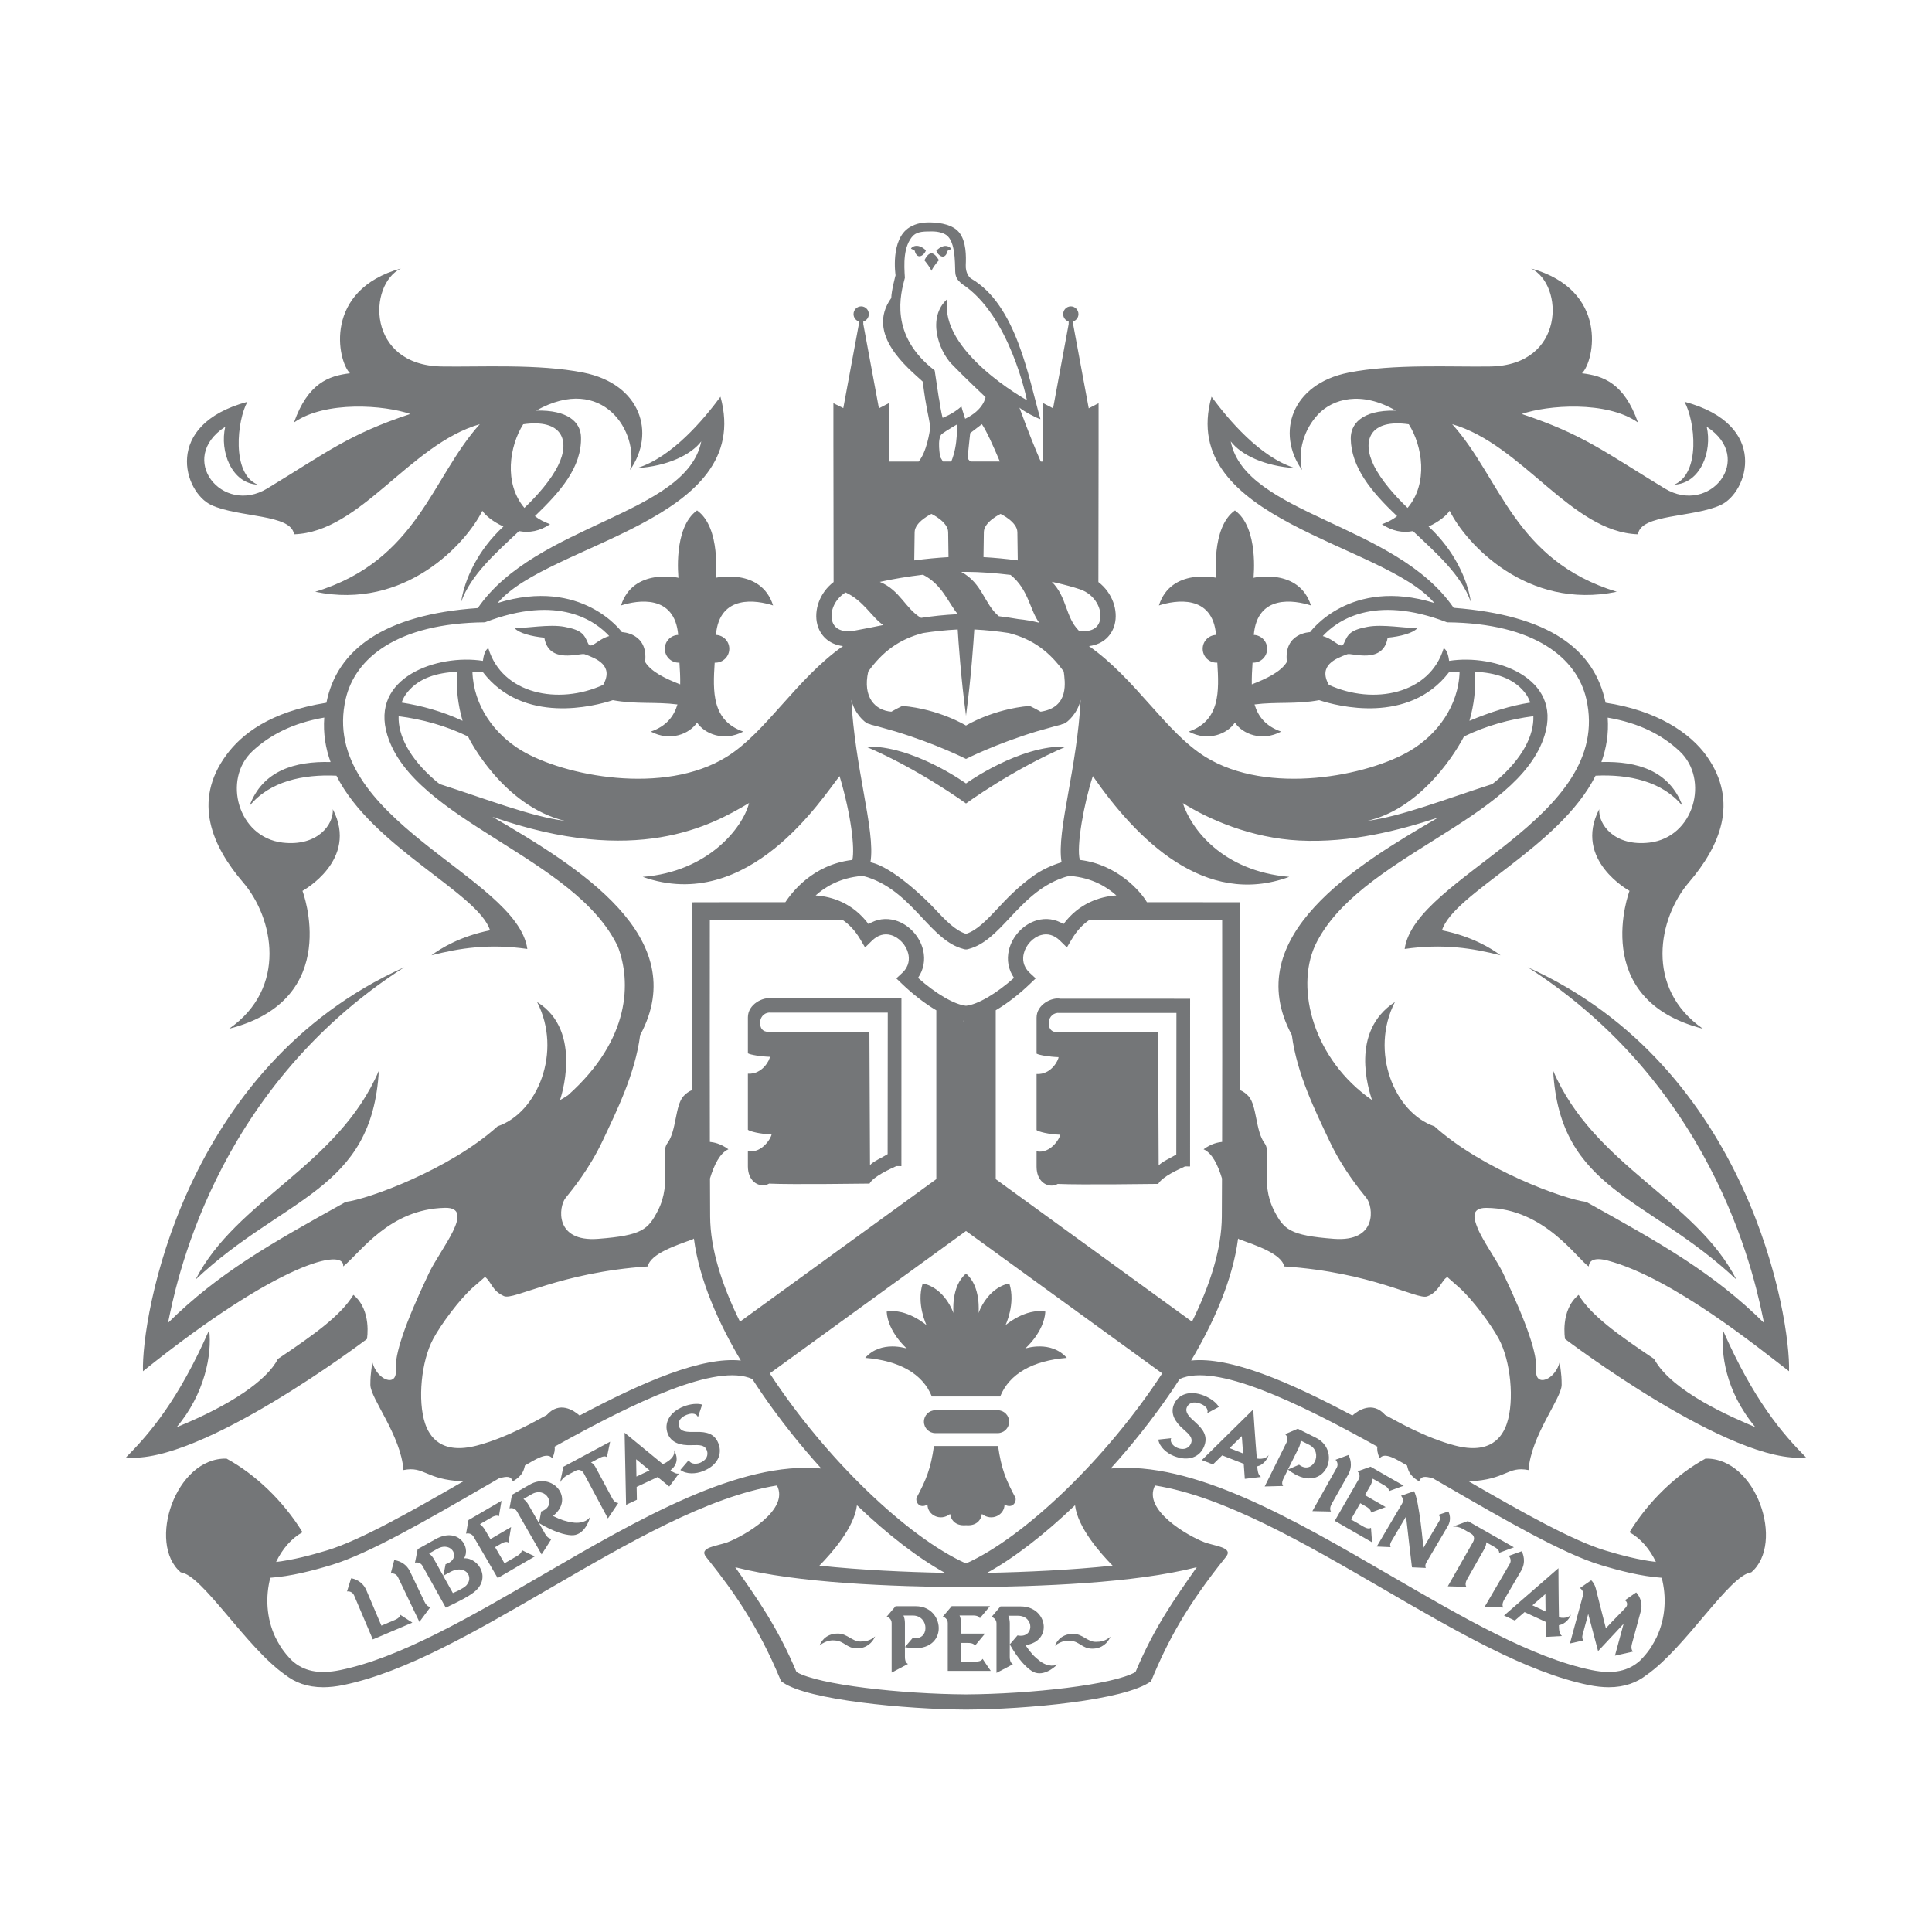 <?xml version="1.0" encoding="utf-8"?>
<!-- Generator: Adobe Illustrator 15.1.0, SVG Export Plug-In . SVG Version: 6.00 Build 0)  -->
<!DOCTYPE svg PUBLIC "-//W3C//DTD SVG 1.1//EN" "http://www.w3.org/Graphics/SVG/1.1/DTD/svg11.dtd">
<svg version="1.1" id="Layer_1" xmlns="http://www.w3.org/2000/svg" xmlns:xlink="http://www.w3.org/1999/xlink" x="0px" y="0px"
	 width="575px" height="575px" viewBox="0 0 575 575" enable-background="new 0 0 575 575" xml:space="preserve">
<g>
	<g>
		<path fill="#747678" d="M138.122,463.766c2.129-3.478-1.881-9.364-8.51-5.675c-2.122,1.198-5.064,2.827-5.303,2.96
			c-0.271,1.349-0.516,2.664-0.8,4.027c0.417-0.133,1.613-0.151,2.224,0.934c1.328,2.384,5.656,10.169,6.938,12.457
			c4.731-2.25,6.44-3.19,8.058-4.355C146.486,469.995,142.526,463.582,138.122,463.766z M127.701,462.334
			c0.667-0.372,1.396-0.78,2.485-1.39c4.364-2.434,7.335,3.046,2.428,4.592c-0.125,0.645-0.399,2.117-0.695,3.45
			c-1.245-2.227-2.469-4.423-2.725-4.893C128.771,463.34,128.244,462.766,127.701,462.334z M137.683,472.677
			c-0.656,0.369-1.272,0.78-2.901,1.445c-0.249-0.449-1.481-2.651-2.724-4.881c0.003-0.012,0.006-0.024,0.006-0.033
			c-0.003,0-0.007,0.009-0.018,0.009c-0.041-0.073-0.083-0.145-0.124-0.219c0.794-0.449,1.671-0.937,2.132-1.174
			C139.054,465.196,141.771,470.395,137.683,472.677z"/>
		<path fill="#747678" d="M117.501,482.132c-0.422,0.172-3.284,1.39-3.99,1.691c-1.298-3.054-3.858-9.086-4.479-10.546
			c-1.165-2.753-3.721-3.466-4.534-3.549c-0.405,1.301-0.791,2.588-1.22,3.912c0.429-0.092,1.619,0.018,2.106,1.171
			c1.067,2.504,4.126,9.707,5.57,13.112c1.711-0.732,10.521-4.473,11.778-5.002c-0.999-0.633-2.598-1.662-3.637-2.354
			C119.063,481.455,117.882,481.961,117.501,482.132z"/>
		<path fill="#747678" d="M182.157,445.833c-1.571-2.931-4.04-7.558-4.797-8.956c-0.343-0.656-0.81-1.346-1.471-1.603
			c1.412-0.757,2.29-1.224,2.485-1.33c1.158-0.615,1.892-0.589,2.253-0.252c0.316-1.434,0.567-2.696,0.955-4.612
			c-2.2,1.186-11.605,6.218-13.902,7.445c-0.157,0.718-0.738,3.459-0.988,4.627c0.518-0.805,1.059-1.534,2.382-2.247
			c1.021-0.544,1.122-0.598,2.289-1.218c0.847-0.456,1.837-0.207,2.411,0.857c1.287,2.412,5.407,10.111,7.151,13.367
			c1.018-1.508,2.36-3.504,3.08-4.577C183.561,447.296,182.858,447.157,182.157,445.833z"/>
		<path fill="#747678" d="M442.292,458.987c1.393,0.798,2.25,1.283,2.445,1.396c1.149,0.645,1.514,1.283,1.422,1.773
			c1.378-0.505,2.575-0.957,4.405-1.646c-2.173-1.242-11.439-6.514-13.701-7.806c-0.695,0.251-3.317,1.215-4.441,1.626
			c0.952,0.009,1.863,0.08,3.164,0.822c1.002,0.576,1.1,0.636,2.247,1.289c0.84,0.482,1.159,1.443,0.559,2.501
			c-1.352,2.366-5.68,9.958-7.498,13.163c1.818,0.057,4.222,0.128,5.518,0.172c-0.213-0.393-0.462-1.067,0.274-2.359
			c1.645-2.892,4.246-7.445,5.029-8.838C442.085,460.436,442.422,459.682,442.292,458.987z"/>
		<path fill="#747678" d="M391.641,427.906c-2.171-1.085-3.025-1.505-5.391-2.679l-0.003-0.006c-0.006,0-0.006,0-0.006,0
			c-1.256,0.535-2.483,1.079-3.752,1.617c0.334,0.26,1.029,1.245,0.471,2.359c-1.219,2.439-4.924,9.899-6.564,13.199
			c1.544-0.03,3.892-0.089,5.49-0.14c-0.28-0.429-0.52-0.979,0.151-2.32c0.595-1.201,0.984-1.996,1.274-2.576
			C393.926,445.705,399.896,432.013,391.641,427.906z M386.638,435.925c-0.955,0.417-2.525,1.094-3.32,1.422
			c1.28-2.555,2.638-5.289,3.185-6.374c0.384-0.775,0.564-1.532,0.611-2.224c0.672,0.331,1.405,0.691,2.496,1.242
			C394.089,432.217,390.68,439.106,386.638,435.925z"/>
		<path fill="#747678" d="M170.501,453.13c-1.945-0.278-3.521-0.76-5.93-1.954c6.643-5.178-0.102-13.234-6.926-9.326
			c-2.108,1.213-5.035,2.895-5.275,3.031c-0.248,1.342-0.476,2.664-0.74,4.033c0.408-0.143,1.606-0.172,2.225,0.907
			c1.36,2.365,6.035,10.521,7.336,12.791c0.916-1.396,2.201-3.436,2.957-4.648c-0.456-0.032-1.153-0.136-1.918-1.47
			c-0.516-0.904-1.226-2.164-1.812-3.189c-1.287-2.241-2.576-4.485-3.124-5.44c-0.429-0.757-0.958-1.325-1.508-1.748
			c0.656-0.381,1.381-0.795,2.465-1.416c4.337-2.489,7.7,3.524,2.813,5.127c-0.192,1.032-0.574,3.052-0.646,3.478
			c4.569,2.688,7.645,3.494,9.572,3.604c3.588,0.23,5.271-3.853,5.686-5.608C175.465,452.004,173.786,453.579,170.501,453.13z"/>
		<path fill="#747678" d="M377.587,432.992c-0.26,0.523-1.348,1.454-3.533,1.088c-0.423-4.988-1.067-14.601-1.067-14.601
			l-15.289,15.07l3.3,1.295c0,0,1.209-1.2,2.747-2.696c1.327,0.523,4.627,1.807,6.416,2.514c0.035,0.319,0.254,3.689,0.319,4.467
			c1.561-0.186,2.667-0.316,4.802-0.559c-0.914-0.615-1.012-2.028-1.098-3.157C376.145,435.942,377.271,434.112,377.587,432.992z
			 M365.938,430.996c1.479-1.458,2.907-2.856,3.655-3.587c0.105,1.49,0.228,3.314,0.372,5.169
			C368.392,431.966,366.819,431.345,365.938,430.996z"/>
		<path fill="#747678" d="M467.565,480.485c-0.293,0.515-1.434,1.375-3.59,0.866c-0.112-5.003-0.156-14.627-0.156-14.627
			l-16.188,14.086l3.208,1.493c0,0,1.28-1.105,2.903-2.511c1.295,0.598,4.503,2.082,6.256,2.895
			c0.009,0.322,0.021,3.696,0.045,4.486c1.566-0.089,2.679-0.151,4.825-0.267c-0.872-0.668-0.888-2.091-0.902-3.217
			C465.948,483.339,467.193,481.588,467.565,480.485z M456.073,477.771c1.566-1.36,3.074-2.664,3.858-3.354
			c0.026,1.508,0.026,3.326,0.056,5.187C458.456,478.883,456.931,478.173,456.073,477.771z"/>
		<path fill="#747678" d="M153.866,463.097c-1.286,0.751-1.842,1.067-3.722,2.165c-0.816-1.393-1.792-3.081-2.799-4.802
			c0.67-0.388,1.202-0.704,1.743-1.012c1.141-0.668,1.867-0.668,2.244-0.34c0.248-1.443,0.456-2.705,0.777-4.63
			c-0.485,0.271-4.16,2.418-6.156,3.592c-0.849-1.442-1.356-2.324-1.588-2.714c-0.438-0.754-0.97-1.315-1.528-1.741
			c1.801-1.05,2.126-1.245,3.397-1.976c1.139-0.668,1.871-0.668,2.245-0.34c0.258-1.458,0.46-2.712,0.782-4.642
			c-4.117,2.412-5.894,3.444-9.834,5.741c-0.095,0.621-0.461,2.673-0.715,4.039c0.406-0.142,1.604-0.175,2.231,0.904
			c1.375,2.356,5.315,9.122,7.178,12.31c1.988-1.162,8.839-5.151,11.06-6.449c-1.292-0.594-2.676-1.254-3.918-1.88
			C155.362,462.216,154.222,462.887,153.866,463.097z"/>
		<path fill="#747678" d="M405.803,454.357c-1.289-0.752-1.842-1.077-3.729-2.15c0.808-1.413,1.774-3.086,2.771-4.822
			c0.672,0.391,1.201,0.692,1.742,1.003c1.141,0.659,1.511,1.292,1.419,1.779c1.366-0.496,2.563-0.952,4.402-1.635
			c-0.485-0.275-4.172-2.401-6.186-3.548c0.831-1.452,1.343-2.324,1.57-2.727c0.432-0.76,0.656-1.496,0.745-2.19
			c1.807,1.038,2.141,1.224,3.406,1.96c1.144,0.656,1.505,1.295,1.407,1.777c1.387-0.491,2.587-0.943,4.423-1.627
			c-4.143-2.38-5.919-3.396-9.878-5.67c-0.586,0.225-2.552,0.922-3.858,1.387c0.322,0.283,0.952,1.301,0.325,2.383
			c-1.357,2.368-5.263,9.15-7.108,12.355c2.002,1.147,8.879,5.098,11.103,6.39c-0.127-1.428-0.242-2.963-0.325-4.334
			C407.313,455.211,406.158,454.552,405.803,454.357z"/>
		<path fill="#747678" d="M126.334,476.697c-1.44-3.007-3.634-7.586-4.32-9.021c-1.289-2.688-3.87-3.294-4.685-3.335
			c-0.351,1.327-0.674,2.619-1.039,3.965c0.42-0.106,1.614-0.051,2.152,1.079c1.18,2.457,4.788,10,6.385,13.332
			c1.09-1.479,2.521-3.403,3.28-4.444C127.67,478.215,126.981,478.037,126.334,476.697z"/>
		<path fill="#747678" d="M447.693,476.068c1.683-2.868,4.243-7.253,5.044-8.625c1.505-2.581,0.56-5.056,0.14-5.76
			c-1.292,0.458-2.555,0.91-3.865,1.366c0.323,0.286,0.946,1.307,0.313,2.389c-1.374,2.356-5.588,9.577-7.456,12.768
			c1.827,0.073,4.233,0.165,5.52,0.225C447.188,478.034,446.948,477.357,447.693,476.068z"/>
		<path fill="#747678" d="M401.276,438.796c1.467-2.611,0.473-5.068,0.041-5.76c-1.286,0.473-2.536,0.952-3.844,1.419
			c0.331,0.284,0.973,1.301,0.353,2.387c-1.331,2.38-5.426,9.668-7.235,12.894c1.821,0.042,4.225,0.101,5.518,0.121
			c-0.204-0.381-0.462-1.052,0.271-2.354C398,444.603,400.499,440.171,401.276,438.796z"/>
		<path fill="#747678" d="M272.569,478.034c-2.431,0-3.371,0-6.021,0c0,0-0.003,0-0.006-0.009c0,0.009,0,0.009,0,0.009l0,0
			c-0.889,1.041-1.741,2.069-2.646,3.113c0.417,0.089,1.476,0.659,1.476,1.91c0,2.729,0,11.04,0,14.736
			c1.372-0.71,3.447-1.812,4.861-2.569c-0.445-0.252-0.909-0.647-0.909-2.146c0-1.325,0-2.224,0.001-2.868
			C282.542,492.953,281.791,478.034,272.569,478.034z M271.67,487.445c-0.676,0.789-1.789,2.097-2.345,2.75c0-2.859,0-5.91,0-7.135
			c0-0.863-0.168-1.62-0.435-2.253c0.748,0,1.568,0,2.791,0C276.673,480.808,276.702,488.486,271.67,487.445z"/>
		<path fill="#747678" d="M296.576,483.141c0,2.723,0,12.122,0,14.742c1.49-0.757,3.619-1.89,4.879-2.569
			c-0.378-0.246-0.935-0.689-0.935-2.221c0-1.038,0.012-2.493,0.012-3.682c0-2.587,0-5.174,0-6.268c0-0.866-0.174-1.617-0.44-2.271
			c0.767,0,1.597,0,2.845,0c5.003,0,4.923,6.897-0.109,5.851c-0.677,0.793-2.017,2.368-2.295,2.688
			c2.623,4.613,4.899,6.836,6.511,7.897c3.007,1.979,6.49-0.727,7.727-2.043c-0.532,0.509-2.773,1.041-5.394-0.987
			c-1.552-1.2-2.682-2.403-4.181-4.64c8.329-1.197,6.502-11.536-1.369-11.536c-2.431,0-5.798,0-6.076,0
			c-0.887,1.052-1.747,2.078-2.646,3.131C295.524,481.319,296.576,481.89,296.576,483.141z"/>
		<path fill="#747678" d="M291.618,481.63c0.961-1.133,1.771-2.108,3.019-3.616c-4.774,0-6.823,0.003-11.388,0.003
			c-0.399,0.487-1.748,2.084-2.654,3.131c0.425,0.086,1.48,0.653,1.48,1.904c0,2.726-0.004,10.55-0.004,14.245
			c2.303,0,10.229,0,12.805,0c-0.815-1.165-1.685-2.434-2.441-3.592c-0.37,0.812-1.691,0.821-2.097,0.821c-1.496,0-2.134,0-4.308,0
			c0-1.617,0-3.56,0-5.556c0.77,0,1.391,0,2.011,0c1.321,0,1.954,0.37,2.11,0.84c0.94-1.114,1.76-2.105,3.007-3.619
			c-0.556,0-4.815,0-7.128,0.003c-0.002-1.667-0.002-2.676-0.002-3.134c0-0.866-0.178-1.626-0.447-2.273c2.088,0,2.463,0,3.932,0
			C290.829,480.787,291.465,481.153,291.618,481.63z"/>
		<path fill="#747678" d="M318.501,488.314c2.858,0.187,3.527,2.362,6.602,2.362c2.842,0,4.621-1.732,5.396-3.565
			c-1.556,1.354-3.016,1.534-4.379,1.534c-2.511,0-3.9-2.383-6.706-2.383c-4.021,0-5.222,2.986-5.476,3.562
			C316.162,488.063,318.045,488.291,318.501,488.314z"/>
		<path fill="#747678" d="M249.372,486.177c-4.018,0-5.219,2.972-5.473,3.56c2.219-1.762,4.105-1.543,4.558-1.508
			c2.866,0.175,3.527,2.359,6.605,2.359c2.847,0,4.624-1.735,5.393-3.565c-1.552,1.349-3.008,1.528-4.37,1.528
			C253.573,488.551,252.183,486.177,249.372,486.177z"/>
		<path fill="#747678" d="M199.542,437.587c2.739-2.103,1.821-4.743,1.049-6.032c0.267,0.695,0.253,2.534-3.305,4.201
			c-4.495-3.681-11.39-9.34-11.39-9.34l0.435,21.442l3.217-1.505c0,0-0.035-1.677-0.071-3.826c1.296-0.609,4.127-1.934,6.248-2.934
			c1.616,1.34,3.001,2.481,3.458,2.833c0.918-1.254,2.204-2.986,2.878-3.87C201.264,438.73,200.388,438.234,199.542,437.587z
			 M189.418,439.449c-0.041-2.088-0.077-4.101-0.092-5.15c0.808,0.656,2.359,1.948,4.007,3.309
			C191.789,438.335,190.267,439.05,189.418,439.449z"/>
		<path fill="#747678" d="M207.053,426.168c-2.68,0.064-4.351-0.018-4.936-1.517c-0.479-1.213,0.096-2.729,2.231-3.569
			c2.1-0.825,3.136-0.062,3.371,0.707l1.257-3.752c-1.375-0.408-3.507-0.233-5.538,0.567c-4.256,1.671-5.9,5.038-4.689,8.119
			c1.029,2.619,3.634,3.513,7.046,3.386c2.472-0.083,3.93-0.089,4.565,1.522c0.567,1.454-0.138,2.995-1.995,3.726
			c-1.725,0.674-3.147,0.038-3.356-0.825l-2.525,2.945c1.855,1.368,4.644,1.194,6.706,0.381c4.559-1.783,5.818-5.236,4.624-8.261
			C212.708,426.771,210.456,426.073,207.053,426.168z"/>
		<path fill="#747678" d="M355.79,423.332c-1.998-1.779-3.157-2.989-2.566-4.468c0.488-1.224,1.946-1.939,4.078-1.085
			c2.093,0.84,2.32,2.103,1.969,2.827l3.48-1.878c-0.707-1.247-2.387-2.569-4.421-3.373c-4.243-1.7-7.752-0.364-8.979,2.702
			c-1.041,2.622,0.245,5.056,2.83,7.291c1.854,1.638,2.921,2.632,2.279,4.24c-0.58,1.454-2.146,2.09-4.007,1.351
			c-1.718-0.688-2.317-2.129-1.883-2.906l-3.847,0.423c0.402,2.268,2.561,4.048,4.618,4.873c4.554,1.818,7.829,0.159,9.03-2.859
			C359.498,427.641,358.33,425.606,355.79,423.332z"/>
		<path fill="#747678" d="M430.92,454.153c1.133-1.929,0.435-3.785,0.121-4.312c-0.97,0.34-1.919,0.668-2.903,1.003
			c0.246,0.225,0.707,0.993,0.23,1.797c-0.614,1.041-2.717,4.595-4.745,8.037c0,0-1.222-14.264-2.782-16.862
			c-1.111,0.375-2.318,0.801-3.864,1.348c0.292,0.29,0.922,1.296,0.299,2.345c-1.032,1.751-6.121,10.391-7.528,12.768
			c1.366,0.065,3.17,0.145,4.137,0.184c-0.154-0.293-0.334-0.802,0.23-1.763c0.713-1.203,2.874-4.86,4.353-7.365
			c0.603,5.585,1.756,15.127,1.756,15.127s3.161,0.142,4.131,0.186c-0.154-0.292-0.331-0.795,0.233-1.756
			C425.853,462.742,430.317,455.176,430.92,454.153z"/>
		<path fill="#747678" d="M483.576,476.275c0.745,0.357,0.952,1.425,0.263,2.164c-1.466,1.594-3.188,3.22-5.901,6.158
			c-1.064-4.053-2.584-10.227-3.024-11.93c-0.236-0.929-0.79-1.824-1.343-2.354c-0.846,0.582-2.501,1.738-3.364,2.326
			c0.408,0.192,1.215,1.064,0.919,2.162c-0.538,1.975-3.163,11.655-3.888,14.331c1.336-0.302,3.087-0.698,4.036-0.917
			c-0.225-0.242-0.535-0.683-0.243-1.768c0.278-1.032,1.062-3.897,1.653-6.109l2.936,11.07l7.593-8.137
			c-0.89,3.279-1.986,7.312-2.575,9.488c1.78-0.399,4.125-0.926,5.382-1.216c-0.299-0.337-0.707-0.913-0.313-2.356
			c0.872-3.208,2.202-8.113,2.616-9.647c0.774-2.877-0.777-5.029-1.372-5.594C485.82,474.72,484.724,475.503,483.576,476.275z"/>
		<path fill="#747678" d="M105.173,385.377c-3.714,6.094-11.457,11.685-22.474,19.071c-3.156,6.304-13.981,13.751-30.128,20.312
			c8.326-9.84,10.597-21.699,9.676-28.902c-9.09,20.703-17.678,30.812-24.747,37.876c21.971,2.521,71.715-35.227,71.715-35.227
			S110.731,389.928,105.173,385.377z"/>
		<path fill="#747678" d="M58.208,380.824c26.253-24.76,52.523-26.272,54.541-62.148C100.627,346.971,70.329,357.08,58.208,380.824z
			"/>
		<path fill="#747678" d="M229.664,297.146c-2.518-0.529-7.104,1.71-7.077,5.669c0,3.201,0,5.975,0,10.67
			c0.787,0.446,3.779,0.952,6.538,1.04c0.05,0.725-2.085,5.273-6.538,5.025c0,6.718,0,10.879,0,16.69
			c0.568,0.483,3.54,1.264,7.036,1.382c0.055,0.729-2.71,5.768-7.036,4.95c0,2.526,0,3.128,0,4.596c0,0.288,0.017,0.552,0.039,0.794
			c0.02,0.169,0.047,0.316,0.068,0.479c0.001,0.01,0.002,0.026,0.002,0.041c0.637,3.93,4.069,5.05,6.191,3.787
			c6.823,0.322,29.49-0.018,29.898-0.01c1.266-2.206,6.139-4.345,7.989-5.205c0.645-0.015,1.005,0.01,1.503,0.01
			c0-0.663,0.011-49.91,0.011-49.91S234.802,297.126,229.664,297.146z M264.177,343.498c-1.435,0.918-4.367,2.188-5.246,3.273
			l-0.179-39.702c-3.384-0.014-5.09-0.009-8.076,0h-18.247c0.008,0.01,0.014,0.021,0.02,0.03c-1.122-0.007-2.253-0.016-3.409-0.03
			c0,0-2.951,0.502-2.809-2.865c0.079-1.873,1.652-3.04,3.197-2.821c0.59-0.018,32.38-0.03,34.791-0.009L264.177,343.498z"/>
		<path fill="#747678" d="M297.671,415.63c2.758-6.83,9.751-10.683,19.821-11.498c-4.73-5.37-12.368-2.791-12.368-2.791
			s5.612-4.858,5.993-10.979c-5.993-1.067-11.868,4.045-11.868,4.045s3.099-6.378,1.142-12.437c-6.694,1.378-9.16,8.835-9.16,8.835
			s0.819-7.956-3.719-11.741c-0.003,0.006-0.009,0.021-0.012,0.029c0-0.009-0.004-0.023-0.009-0.029
			c-4.541,3.785-3.721,11.741-3.721,11.741s-2.466-7.448-9.152-8.835c-1.964,6.059,1.135,12.437,1.135,12.437
			s-5.875-5.112-11.865-4.045c0.377,6.129,5.99,10.987,5.99,10.987s-7.637-2.588-12.373,2.782
			c10.073,0.815,17.071,4.668,19.833,11.498H297.671z"/>
		<path fill="#747678" d="M297.041,430.357c0.961,6.821,2.351,10.094,5.145,15.336c0.47,1.145-0.763,3.513-3.22,2.088
			c0,3.093-3.785,5.115-6.724,2.809c-0.695,3.977-4.73,3.329-4.73,3.329v-0.021c-0.009,0.009-0.021,0.023-0.021,0.023
			s-4.039,0.645-4.729-3.332c-2.938,2.307-6.728,0.284-6.728-2.809c-2.457,1.425-3.689-0.943-3.214-2.088
			c2.794-5.242,4.181-8.515,5.145-15.336H297.041z"/>
		<path fill="#747678" d="M392.362,123.252c4.29-4.479,12.678-7.065,23.064-1.043c-10.576-0.219-13.474,4.32-13.414,8.359
			c0.127,8.39,5.993,15.706,13.79,23.037c-1.786,1.387-3.241,1.912-4.515,2.416c3.077,2.056,6.158,2.628,9.233,2.042
			c6.836,6.438,14.349,12.977,17.229,21.092c-0.94-6.603-4.991-15.482-12.587-22.464c3.072-1.365,5.446-3.35,6.28-4.687
			c4.793,9.723,22.971,29.674,49.743,24.119c-30.557-9.344-34.596-33.962-48.992-49.878c20.963,6.064,35.483,32.142,55.303,32.77
			c0.757-6.061,16.478-4.928,24.617-8.711c8.157-3.786,14.68-23.897-10.771-30.733c3.14,5.764,4.873,21.265-3.049,24.669
			c7.765-0.379,11.363-9.848,9.657-17.229c14.588,9.465,0.86,26.467-12.495,18.369c-17.803-10.801-24.245-16.1-42.553-22.164
			c7.578-2.645,25.25-4.036,34.594,2.53c-4.16-11.744-10.352-13.893-16.664-14.647c3.79-3.791,7.956-24.756-15.156-31.195
			c9.852,4.799,10.23,28.799-12.113,29.17c-11.496,0.2-28.837-0.841-42.234,1.836c-17.007,3.389-21.596,17.988-13.828,28.976
			C386.183,134.355,388.074,127.731,392.362,123.252z M418.922,151.158c-3.876-3.713-7.85-8.233-10.026-12.591
			c-3.689-7.445-1.229-13.963,10.387-12.293C423.366,132.701,425.128,143.87,418.922,151.158z"/>
		<path fill="#747678" d="M62.877,150.304c8.146,3.783,23.862,2.654,24.622,8.711c19.818-0.628,34.344-26.706,55.301-32.77
			c-14.396,15.916-18.436,40.534-48.986,49.878c26.767,5.556,44.944-14.396,49.74-24.115c0.834,1.333,3.205,3.317,6.28,4.683
			c-7.601,6.982-11.648,15.861-12.589,22.464c2.88-8.116,10.395-14.651,17.232-21.092c3.07,0.59,6.161,0.014,9.233-2.042
			c-1.854-0.735-3.171-1.361-4.517-2.416c7.532-7.233,13.979-14.502,13.727-23.541c-0.126-4.471-3.987-8.103-13.354-7.856
			c19.914-11.192,30.763,6.595,27.929,17.677c7.768-10.988,3.179-25.586-13.825-28.976c-13.4-2.677-30.741-1.636-42.236-1.836
			c-22.351-0.371-21.966-24.372-12.117-29.17c-23.108,6.444-18.942,27.408-15.154,31.195c-6.312,0.754-12.501,2.903-16.667,14.647
			c9.345-6.562,27.02-5.175,34.595-2.53c-18.304,6.064-24.744,11.367-42.548,22.164c-13.357,8.098-27.082-8.904-12.504-18.369
			c-1.699,7.382,1.899,16.85,9.663,17.229c-7.953-3.218-6.092-19.347-3.064-24.646C48.281,126.407,54.732,146.519,62.877,150.304z
			 M155.718,126.273c11.607-1.67,14.073,4.848,10.378,12.293c-2.171,4.358-6.145,8.878-10.023,12.591
			C149.87,143.87,151.634,132.701,155.718,126.273z"/>
		<path fill="#747678" d="M279.446,77.469c0,0-1.076-2.079-2.243-2.079c-1.169,0-2.079,2.11-2.079,2.11s1.63,1.85,2.079,3.099
			C278.181,78.669,279.446,77.469,279.446,77.469z"/>
		<path fill="#747678" d="M271.141,73.906c0.036,0.289,1.015,0.461,1.078,0.692c0.809,3.107,2.986,1.176,3.344-0.062
			C274.523,73.382,272.472,72.453,271.141,73.906z"/>
		<path fill="#747678" d="M282.017,74.694c0.062-0.233,1.038-0.402,1.075-0.698c-1.323-1.454-3.173-0.735-4.423,0.631
			C279.021,75.868,281.208,77.801,282.017,74.694z"/>
		<path fill="#747678" d="M512.75,395.858c-0.479,7.014,0.585,17.918,9.668,28.894c-6.528-2.744-24.907-10.526-30.12-20.304
			c-11.017-7.396-18.766-12.978-22.474-19.071c-5.55,4.548-4.039,13.131-4.039,13.131s49.747,37.748,71.715,35.227
			C530.428,426.67,521.842,416.562,512.75,395.858z"/>
		<path fill="#747678" d="M257.698,222.202c15.781,6.694,29.793,16.92,29.793,16.92l0.009-0.006l0.012,0.006
			c0,0,14.012-10.226,29.785-16.92c-13.879-0.499-29.785,10.957-29.785,10.957l-0.012,0.013l-0.009-0.013
			C287.491,233.159,271.587,221.703,257.698,222.202z"/>
		<path fill="#747678" d="M516.788,380.824c-12.119-23.747-42.416-33.854-54.542-62.151
			C464.274,354.552,490.533,356.064,516.788,380.824z"/>
	</g>
	<path fill="#747678" d="M300.335,423.122c0,1.881-1.526,3.406-3.406,3.406h-18.545c-1.881,0-3.406-1.525-3.406-3.406l0,0
		c0-1.88,1.525-3.406,3.406-3.406h18.545C298.809,419.716,300.335,421.242,300.335,423.122L300.335,423.122z"/>
	<path fill="#747678" d="M431.932,226.407"/>
	<path fill="#747678" d="M315.576,297.241c-2.516-0.531-7.102,1.709-7.075,5.668c0,3.2,0,5.976,0,10.669
		c0.786,0.446,3.778,0.952,6.537,1.042c0.051,0.725-2.084,5.272-6.537,5.023c0,6.718,0,10.88,0,16.69
		c0.567,0.485,3.539,1.266,7.034,1.381c0.056,0.73-2.709,5.769-7.034,4.953c0,2.524,0,3.125,0,4.595
		c0,0.288,0.015,0.553,0.038,0.794c0.019,0.167,0.048,0.316,0.068,0.477c0,0.013,0.003,0.027,0.003,0.042
		c0.636,3.931,4.068,5.053,6.191,3.787c6.821,0.322,29.49-0.015,29.898-0.009c1.265-2.205,6.138-4.346,7.988-5.205
		c0.645-0.014,1.006,0.011,1.502,0.011c0-0.663,0.012-49.912,0.012-49.912S320.715,297.217,315.576,297.241z M350.09,343.592
		c-1.434,0.918-4.367,2.188-5.245,3.272l-0.181-39.7c-3.382-0.016-5.088-0.011-8.074,0h-18.249c0.009,0.009,0.015,0.021,0.021,0.029
		c-1.123-0.008-2.253-0.017-3.409-0.029c0,0-2.95,0.502-2.809-2.867c0.08-1.873,1.652-3.039,3.196-2.822
		c0.591-0.015,32.382-0.029,34.791-0.007L350.09,343.592z"/>
	<path fill="#747678" d="M442.351,359.488c17.409,0.086,27.217,15.502,30.504,17.424c0.057-1.668,1.544-2.836,5.672-1.732
		c19.363,5.174,45.098,26.179,53.924,32.926c0.503-15.528-11.617-90.441-77.776-120.243c57.576,36.883,68.303,96.249,70.322,105.85
		c-15.149-14.91-30.17-23.373-52.898-36.002c-6.569-0.763-30.998-9.666-45.192-22.501c-11.881-4.023-19.328-22.219-11.753-36.991
		c-13.485,8.809-7.812,26.05-6.818,29.177c-17.358-12.042-22.835-32.889-16.98-45.916c12.569-26.692,60.523-37.157,68.362-62.675
		c5.286-17.188-14.894-24.244-28.429-22.115c-0.175-1.27-0.535-3.188-1.614-3.785c-4.081,13.681-20.869,17.037-34.186,10.921
		c-3.238-5.763,1.951-7.823,5.517-9.121c1.322-0.477,10.668,3.115,11.987-4.916c3.725-0.36,7.56-1.321,8.882-2.876
		c-3.48,0.114-10.293-1.221-14.876-0.363c-5.156,0.957-5.871,2.282-6.96,4.794c-0.937,2.205-2.616-0.997-6.351-2.037
		c3.959-4.317,14.922-12.612,36.997-4.09c26.262,0.249,38.638,10.792,41.414,22.719c8.329,35.86-51.012,52.781-54.042,74.497
		c11.365-1.642,20.203-0.247,28.535,1.89c-2.649-2.015-8.584-5.672-17.424-7.444c3.418-11.019,35.058-24.742,45.701-46.018
		c9.819-0.474,19.898,1.631,25.893,9.02c-3.883-10.566-13.596-13.385-24.159-13.088c1.499-4.123,2.214-8.519,1.877-13.212
		c9.532,1.633,16.268,5.184,21.428,10.014c8.896,8.34,4.36,25.604-8.998,27.182c-10.413,1.228-15.247-5.404-14.954-9.941
		c-7.836,15.146,9.018,24.302,9.018,24.302s-12.247,32.324,21.844,41.036c-17.424-12.118-13.255-32.959-4.163-43.56
		c9.086-10.609,15.044-23.866,5.267-37.617c-4.87-6.849-14.781-13.56-30.064-15.849c-3.335-16.037-16.959-26.066-45.223-28.25
		c-17.202-25.112-62.011-27.683-66.339-49.531c3.024,3.979,10.034,7.386,19.124,7.955c-10.414-3.222-19.787-14.42-24.843-21.239
		c-10.407,36.9,51.337,43.553,66.315,61.375c-25.146-7.78-36.984,8.679-36.984,8.679s-7.916,0.18-6.893,8.851
		c-1.81,3.004-6.152,5.02-10.452,6.697c-0.041-2.105,0.083-4.29,0.225-6.463h0.213c2.283,0,4.134-1.848,4.134-4.133
		c0-2.236-1.771-4.045-3.977-4.123c1.035-12.18,12.113-10.362,17.013-8.77c-3.604-11.316-17.099-8.234-17.099-8.234
		s1.668-14.912-5.535-20.05c-7.199,5.138-5.522,20.05-5.522,20.05s-13.504-3.082-17.102,8.234c4.898-1.593,15.978-3.411,17.016,8.77
		c-2.215,0.078-3.983,1.887-3.983,4.123c0,2.286,1.852,4.133,4.134,4.133h0.219c0.535,8.492,0.899,17.236-8.512,20.513
		c5.759,3.074,11.51,0.698,13.751-2.683c2.244,3.381,8.004,5.757,13.764,2.683c-4.615-1.604-6.877-4.523-7.924-8.078
		c6.531-0.837,12.436,0,19.236-1.278c5.39,1.801,26.622,7.315,38.62-8.277c1.067-0.085,2.135-0.147,3.173-0.188
		c-0.308,10.187-6.655,18.675-14.583,23.432c-12.619,7.58-42.423,13.503-61.105,1.894c-11.738-7.299-20.688-23.165-34.614-32.948
		c4.462-0.541,6.871-3.428,7.648-6.463c1.053-4.1-0.597-9.359-4.849-12.603l0.057-40.092v-13.133l-2.928,1.527l-4.65-25.08v-0.777
		c0.922-0.298,1.591-1.152,1.591-2.188c0-1.267-1.023-2.303-2.277-2.303c-1.256,0-2.273,1.036-2.273,2.303
		c0,1.055,0.695,1.93,1.635,2.207v0.771l-4.639,25.059l-2.924-1.519v10.546h-0.019v6.819h-0.727
		c-1.751-4.022-3.519-8.339-6.346-16.041c1.328,1.14,5.305,3.223,6.251,3.415c-3.596-12.5-7.141-33.927-20.579-41.796
		c-0.547-0.325-1.736-1.61-1.643-4.044c0.104-2.439,0.219-7.195-2.08-9.855c-1.835-2.122-5.281-2.759-8.146-2.841
		c-2.402-0.075-4.475,0.215-6.5,1.45c-5.809,3.541-4.169,14.271-4.169,14.271s-1.27,4.741-1.27,6.767
		c-7.822,10.86,5.182,20.993,9.354,24.877c1.102,8.456,1.514,8.897,2.268,13.446c-0.189,1.63-1.097,7.5-3.478,10.352h-8.879
		l-0.018-17.362l-2.927,1.523l-4.648-25.067v-0.771c0.949-0.277,1.645-1.148,1.645-2.207c0-1.267-1.021-2.303-2.275-2.303
		c-1.261,0-2.275,1.036-2.275,2.303c0,1.036,0.668,1.895,1.585,2.191v0.787l-4.633,25l-2.945-1.457v10.543v0.098v2.489h0.003
		l0.057,40.092c-4.249,3.244-5.905,8.503-4.853,12.603c0.781,3.04,3.192,5.928,7.649,6.463
		c-13.92,9.784-22.873,25.649-34.614,32.948c-18.684,11.609-48.483,5.687-61.105-1.894c-7.928-4.757-14.256-13.245-14.574-23.432
		c1.041,0.04,2.1,0.105,3.168,0.193c11.996,15.59,33.224,10.073,38.622,8.275c6.798,1.274,12.702,0.438,19.235,1.278
		c-1.053,3.551-3.313,6.471-7.929,8.074c5.767,3.074,11.521,0.698,13.76-2.683c2.248,3.381,7.995,5.757,13.761,2.683
		c-9.423-3.276-9.054-12.017-8.515-20.508h0.219c2.282,0,4.133-1.849,4.133-4.138c0-2.236-1.768-4.042-3.98-4.123
		c1.036-12.176,12.116-10.362,17.017-8.77c-3.601-11.316-17.102-8.234-17.102-8.234s1.674-14.912-5.532-20.05
		c-7.199,5.138-5.528,20.05-5.528,20.05s-13.499-3.082-17.097,8.234c4.897-1.593,15.976-3.407,17.013,8.77
		c-2.209,0.082-3.98,1.887-3.98,4.123c0,2.289,1.847,4.138,4.139,4.138h0.213c0.143,2.171,0.266,4.353,0.219,6.458
		c-4.293-1.677-8.64-3.693-10.443-6.697c1.013-8.671-6.901-8.851-6.901-8.851s-11.835-16.459-36.982-8.679
		c14.979-17.818,76.536-24.287,66.317-61.375c-5.047,6.819-14.429,18.021-24.844,21.239c9.089-0.569,16.1-3.977,19.127-7.955
		c-4.334,21.845-49.289,24.516-66.503,49.603c-27.984,1.931-41.962,12.411-45.055,28.18c-16.889,2.697-25.262,9.391-29.818,15.596
		c-10.162,13.838-4.075,27.26,5.015,37.869c9.091,10.601,13.257,31.441-4.164,43.56c34.088-8.712,21.841-41.03,21.841-41.03
		s16.856-9.161,9.027-24.308c0.289,4.541-4.545,11.169-14.961,9.941c-13.35-1.578-17.904-18.848-8.995-27.182
		c5.025-4.701,11.867-8.397,21.411-10.031c-0.349,4.702,0.382,9.108,1.881,13.238c-10.567-0.296-20.271,2.509-24.147,13.084
		c5.987-7.394,16.072-9.495,25.892-9.02c10.65,21.269,42.284,34.998,45.702,46.013c-8.843,1.772-14.776,5.43-17.429,7.444
		c8.341-2.137,17.174-3.527,28.538-1.89c-3.026-21.712-62.371-38.637-54.039-74.492c2.771-11.931,15.149-22.475,41.408-22.724
		c22.074-8.522,33.041-0.227,37,4.09c-3.731,1.044-5.414,4.242-6.359,2.041c-1.076-2.517-1.795-3.842-6.957-4.798
		c-4.577-0.857-11.389,0.477-14.873,0.363c1.322,1.555,5.163,2.516,8.879,2.876c1.325,8.034,10.671,4.438,11.996,4.916
		c3.561,1.297,8.752,3.357,5.516,9.121c-13.315,6.116-30.109,2.759-34.185-10.921c-1.079,0.597-1.439,2.516-1.617,3.785
		c-13.535-2.128-33.718,4.933-28.435,22.115c7.848,25.521,56.065,36.298,68.631,62.99c3.9,10.252,3.9,27.408-14.86,44.158
		c-1.442,0.981-2.383,1.442-2.383,1.442s7.196-20.465-6.816-29.177c7.578,14.772,0.125,32.968-11.758,36.991
		c-14.188,12.835-38.62,21.742-45.187,22.501c-22.726,12.629-37.753,21.092-52.901,36.002c2.02-9.601,12.752-68.967,70.325-105.85
		C54.164,317.664,42.044,392.58,42.55,408.108c40.55-32.551,60.229-36.839,59.596-31.196c5.175-4.128,13.676-17.099,30.303-17.438
		c9.312-0.19-1.378,12.244-4.799,19.463c-7.202,15.153-10.225,24.242-9.849,28.789c0.44,5.34-5.807,3.025-7.069-2.646
		c0,2.398-0.506,3.028-0.506,7.07c0,4.032,9.092,15.02,9.849,25.371c6.307-1.266,6.501,2.848,17.608,3.35
		c0.073,0,0.141,0,0.21,0.003c-16.064,9.278-30.907,17.619-40.571,20.55c-4.798,1.448-10.113,2.85-15.154,3.438
		c1.854-3.87,4.581-7.037,7.858-8.841c-5.678-9.284-14.015-17.234-22.604-21.909c-15.147-0.378-23.736,25.253-13.632,33.843
		c6.449,0.76,19.453,22.364,31.1,30.507c2.915,2.279,6.558,3.693,11.296,3.693c1.841,0,3.847-0.21,6.039-0.663
		c18.438-3.799,39.307-15.931,61.408-28.771c23.242-13.494,47.079-27.344,67.604-30.616c3.814,7.268-9.808,15.022-14.701,16.892
		c-3.068,1.159-8.759,1.476-6.364,4.42c0.305,0.391,0.583,0.736,0.828,1.041c7.377,9.261,14.688,19.65,21.196,35.276l0.246,0.595
		l0.526,0.375c7.338,5.254,36.661,8.013,54.493,8.107c0.015,0,0.026,0,0.038,0c0.017,0,0.025,0,0.043,0
		c17.83-0.095,47.184-2.715,55.037-8.438c5-12.158,10.644-22.519,22.211-36.923c0.479-0.598,0.7-1.08,0.614-1.49
		c-0.343-1.642-4.494-2.037-6.945-2.963c-4.896-1.869-18.509-9.624-14.703-16.892c20.525,3.272,44.362,17.122,67.61,30.616
		c22.09,12.838,42.97,24.973,61.399,28.771c2.193,0.453,4.198,0.66,6.043,0.66c4.73,0,8.365-1.398,11.277-3.679
		c11.649-8.137,24.664-29.759,31.125-30.521c10.097-8.587,1.511-34.218-13.64-33.84c-8.589,4.675-16.924,12.625-22.604,21.909
		c3.282,1.804,6.011,4.971,7.861,8.841c-5.041-0.589-10.354-1.99-15.155-3.438c-9.657-2.931-24.509-11.271-40.569-20.55
		c0.074-0.003,0.13-0.003,0.21-0.003c11.108-0.508,11.301-4.615,17.607-3.35c0.754-10.352,9.854-21.339,9.854-25.371
		c0-4.042-0.509-4.672-0.503-7.073c-1.271,5.675-7.521,7.983-7.075,2.649c0.379-4.547-2.649-13.636-9.852-28.795
		c-1.712-3.607-6.085-9.675-7.599-13.459C438.711,362.88,437.549,359.465,442.351,359.488z M439.004,199.925
		c6.056,0.297,11.25,1.867,14.656,5.994c0.854,1.044,1.321,1.942,1.78,3.181c-5.84,0.892-11.786,2.79-18.107,5.424
		C438.723,209.717,439.275,204.744,439.004,199.925z M435.71,219.189c6.614-3.212,13.669-5.15,20.649-6.034
		c0.198,5.624-3.128,12.396-10.783,19.027c-0.438,0.379-0.919,0.767-1.445,1.169c-13.781,4.419-27.119,9.672-37.184,10.949
		C421.695,240.954,431.932,226.407,435.71,219.189z M325.251,230.986c12.994,18.733,33.239,39.233,58.46,29.987
		c-19.984-1.729-29.248-14.396-31.676-21.952c7.623,4.801,20.312,10.414,34.683,11.14c15.274,0.763,29.709-3.027,41.325-6.842
		c-24.2,14.087-59.456,35.293-43.566,64.747c1.514,11.62,7.063,22.734,11.108,31.326c4.038,8.591,9.092,14.657,11.105,17.176
		c2.021,2.532,3.408,13.146-9.719,12.129c-13.131-1.006-14.882-2.782-17.806-8.459c-4.29-8.342-0.503-16.925-2.779-19.961
		c-2.753-3.664-2.265-11.191-4.793-14.023c-0.57-0.627-1.549-1.479-2.54-1.783c0.006-11.149,0-20.988-0.006-31.124
		c-0.012-7.015-0.012-14.225-0.012-22.169v-2.638l-2.637-0.013c-4.5-0.021-15.402-0.016-25.047-0.008
		c-1.801-3.124-8.802-11.262-19.967-12.587C320.251,252.021,322.663,238.808,325.251,230.986z M363.688,350.727
		c-0.012,3.621-0.026,7.409-0.05,11.391c-0.045,9.46-3.427,20.247-8.873,31.237l-58.416-42.412v-50.266
		c3.648-2.144,7.268-5.061,10.153-7.826l1.739-1.665l-1.757-1.638c-2.141-1.993-2.161-4.213-1.795-5.729
		c0.606-2.552,2.721-4.831,5.13-5.521c1.996-0.578,3.938,0,5.642,1.652l2.066,2.024l1.479-2.488c1.517-2.572,3.294-4.365,5.133-5.64
		c2.836-0.007,28.748-0.047,39.6-0.023c0,6.917,0.003,13.302,0.006,19.531c0.012,14.521,0.026,28.455-0.021,46.494
		c-1.145,0.136-3.117,0.438-5.518,2.199C360.761,343.189,362.443,346.659,363.688,350.727z M287.5,465.314
		c-17.353-7.759-41.905-31.279-58.4-56.564l58.403-42.38l58.392,42.38C329.401,434.035,304.855,457.556,287.5,465.314z
		 M319.952,447.979c0.757,6.597,7.519,14.266,11.186,17.982c-12.454,1.321-25.779,1.913-37.382,2.149
		C301.712,463.756,310.852,456.695,319.952,447.979z M287.512,468.209l-0.012,0.051l-0.009-0.051l0.009-0.023L287.512,468.209z
		 M281.25,468.111c-11.603-0.236-24.934-0.828-37.391-2.149c3.665-3.717,10.432-11.386,11.18-17.982
		C264.151,456.695,273.295,463.756,281.25,468.111z M211.273,339.849c-0.046-18.039-0.032-31.974-0.021-46.494
		c0.003-6.229,0.009-12.614,0.009-19.531c10.853-0.023,36.764,0.02,39.597,0.023c1.839,1.274,3.617,3.067,5.135,5.64l1.473,2.496
		l2.071-2.032c1.702-1.652,3.653-2.23,5.646-1.652c2.413,0.69,4.519,2.97,5.131,5.521c0.363,1.516,0.34,3.735-1.791,5.729
		l-1.758,1.638l1.736,1.665c2.887,2.773,6.516,5.688,10.168,7.841v50.241l-58.437,42.422c-5.446-10.99-8.832-21.777-8.878-31.237
		c-0.018-3.981-0.03-7.77-0.045-11.391c1.241-4.067,2.928-7.537,5.481-8.679C214.39,340.286,212.416,339.984,211.273,339.849z
		 M261.148,216.174c2.471,0.694,4.502,1.273,5.294,1.497c12.302,3.745,21.049,8.193,21.049,8.193l0.009-0.047l0.012,0.047
		c0,0,8.739-4.448,21.042-8.193c0.796-0.224,2.83-0.803,5.305-1.497c0.68-0.184,1.357-0.36,2.058-0.536
		c-0.023-0.012-0.044-0.023-0.067-0.031c0.251-0.074,0.505-0.145,0.757-0.215c1.044-0.301,4.143-3.138,5.021-7.146
		c-0.523,9.92-2.232,19.505-3.637,27.407c-1.627,9.147-2.854,16.163-2.049,20.984c-2.868,0.855-5.396,2.062-7.658,3.518
		c-5.299,3.633-9.24,7.944-11.103,9.938c-3.433,3.668-6.419,6.845-9.68,7.839c-3.263-0.994-6.247-4.171-9.68-7.839
		c-1.863-1.993-12.05-12.107-18.761-13.455c0.8-4.821-0.427-11.837-2.051-20.984c-1.402-7.902-3.111-17.487-3.638-27.407
		c0.874,4.009,3.979,6.846,5.023,7.146c0.25,0.075,0.506,0.141,0.754,0.215c-0.021,0.008-0.044,0.024-0.065,0.035
		C259.782,215.813,260.467,215.994,261.148,216.174z M258.25,261.104c7.069,2.294,11.938,7.476,16.259,12.095
		c3.842,4.106,7.486,7.991,12.134,9.206c0.204,0.074,0.394,0.126,0.562,0.141c0.082,0.017,0.181,0.024,0.305,0.024
		c0.112,0,0.201-0.008,0.283-0.018c0.173-0.021,0.37-0.073,0.583-0.147c4.639-1.22,8.278-5.1,12.119-9.206
		c4.255-4.54,9.021-9.633,15.904-11.977c1.333-0.508,2.167-0.508,2.167-0.508c6.528,0.526,10.981,3.343,13.689,5.79
		c-4.988,0.309-11.188,2.385-15.741,8.522c-2.437-1.504-5.187-1.901-7.96-1.104c-3.962,1.152-7.294,4.699-8.287,8.842
		c-0.698,2.943-0.154,5.855,1.52,8.266c-5.28,4.71-10.833,7.959-14.286,8.304c-3.453-0.351-9-3.594-14.28-8.304
		c1.664-2.41,2.216-5.322,1.52-8.266c-0.993-4.143-4.324-7.689-8.291-8.834c-2.773-0.805-5.525-0.407-7.962,1.101
		c-4.555-6.142-10.763-8.218-15.743-8.522c2.707-2.451,7.163-5.26,13.688-5.794C256.432,260.714,256.881,260.662,258.25,261.104z
		 M286.867,303.834l-0.115,0.062l-0.147-0.098C286.693,303.813,286.782,303.83,286.867,303.834z M314.447,173.474
		c2.527,0.579,4.893,1.218,6.93,1.899c4.604,1.536,6.81,6.065,5.97,9.328c-0.63,2.438-2.847,3.489-6.235,3.028
		c-4.098-4.107-3.456-9.928-8.065-14.571C313.309,173.215,314.447,173.474,314.447,173.474z M316.591,199.862
		c0.331,2.893,1.815,10.656-6.878,11.95c-0.981-0.571-2.046-1.137-3.264-1.723c-10.984,0.945-18.938,5.837-18.938,5.837
		l-0.012,0.048l-0.009-0.044c0,0-7.95-4.896-18.938-5.841c-1.218,0.586-2.278,1.151-3.262,1.723
		c-4.822-0.377-8.605-4.289-6.883-11.95c4.149-5.76,9.068-9.608,16.354-11.469c3.161-0.484,6.456-0.854,10.271-1.054
		c0.193,3.145,0.949,14.415,2.42,25.263c0.014,0.13,0.028,0.258,0.037,0.387c0.005-0.016,0.009-0.034,0.009-0.051
		c0.003,0.017,0.009,0.035,0.012,0.051c0.009-0.129,0.021-0.257,0.039-0.382c1.469-10.853,2.226-22.13,2.421-25.268
		c3.813,0.194,7.104,0.57,10.269,1.054C307.528,190.253,312.439,194.102,316.591,199.862z M309.32,185.345
		c-1.993-0.508-4.093-0.879-6.283-1.101c-1.878-0.325-3.775-0.61-5.769-0.849c-4.411-3.672-4.793-9.722-11.17-13.188
		c0.5-0.011,0.99-0.015,1.476-0.015c4.015,0.011,8.579,0.35,13.189,0.909C306.174,175.42,306.57,181.88,309.32,185.345z
		 M288.886,137.363c-0.535-0.36-0.935-0.854-0.875-1.489c0.436-4.385,0.745-6.976,0.745-6.976s1.763-1.322,3.472-2.654
		c1.289,1.864,3.264,6.178,5.349,11.118H288.886z M297.801,152.939c0,0,0.006,0.016,0.006,0.02c0.053,0.027,4.917,2.341,4.982,5.392
		c0.07,3.522,0.103,6.506,0.115,8.429c-3.451-0.457-6.907-0.789-10.198-0.973c0.015-1.892,0.045-4.49,0.106-7.471
		C292.875,155.264,297.801,152.939,297.801,152.939z M269.311,82.682c-0.248-3.916-0.564-9.346,2.468-12.571
		c1.447-1.32,3.47-1.195,5.425-1.235c2.116-0.034,3.956,0.525,4.862,1.427c2.652,2.653,2.022,9.988,2.301,11.336
		c0.352,1.676,1.324,2.278,1.896,2.842c14.327,9.253,19.365,34.621,19.365,34.621s-26.212-14.442-23.688-30.101
		c-6.186,5.556-2.476,15.429,1.262,19.319c3.736,3.89,10.109,9.883,10.109,9.883s-0.506,3.784-6.058,6.434
		c-0.09-0.356-0.722-2.093-1.119-3.667c-2.538,2.279-5.584,3.388-5.584,3.388s-0.498-1.634-1.079-5.784l-0.038,0.007l-1.255-8.323
		C264.505,99.711,268.064,87.374,269.311,82.682z M283.118,137.363h-2.48l-0.813-1.36c0,0-1.043-5.459,0.477-6.85
		c1.39-1.009,4.417-2.782,4.417-2.782S285.292,131.998,283.118,137.363z M272.216,158.351c0.063-3.047,4.924-5.365,4.981-5.392
		c0-0.004,0.005-0.02,0.005-0.02s4.926,2.325,4.989,5.397c0.058,2.985,0.093,5.579,0.105,7.471
		c-3.29,0.184-6.751,0.516-10.196,0.973C272.11,164.857,272.145,161.873,272.216,158.351z M274.7,171.043
		c5.776,2.926,7.575,8.503,10.369,11.746c-4.095,0.2-7.604,0.594-10.945,1.103c-4.684-2.755-6.191-8.214-12.268-10.71
		C265.893,172.294,270.315,171.566,274.7,171.043z M247.646,184.701c-0.703-2.755,0.772-6.388,4.016-8.382
		c5.369,2.451,7.865,7.46,11.194,9.699c-2.543,0.52-5.262,1.067-8.347,1.634C250.751,188.338,248.315,187.292,247.646,184.701z
		 M121.334,205.919c3.412-4.121,8.603-5.694,14.656-5.994c-0.266,4.819,0.284,9.792,1.678,14.6
		c-5.89-2.775-12.303-4.536-18.142-5.424C119.984,207.862,120.477,206.963,121.334,205.919z M129.415,232.183
		c-7.644-6.619-10.973-13.391-10.777-19.018c6.98,0.882,14.034,2.812,20.652,6.024c0.343,0.824,10.418,20.629,28.766,25.111
		c-10.064-1.273-23.399-6.519-37.175-10.938C130.343,232.962,129.859,232.562,129.415,232.183z M168.301,356.571
		c2.022-2.521,7.073-8.588,11.114-17.179c4.042-8.592,9.597-19.706,11.108-31.326c15.737-29.182-18.392-50.051-43.969-64.968
		c42.764,14.963,65.095,2.649,76.385-4.101c-1.872,7.391-12.21,20.461-31.656,21.976c31.538,11.181,53.545-23.679,58.59-29.985
		c3.532,11.858,4.543,21.547,3.815,24.946c-12.016,1.419-18.166,9.935-19.957,12.585c-1.709-0.002-20.382-0.015-25.134,0.008
		l-2.638,0.017v2.638c0,7.94-0.007,15.15-0.012,22.165c-0.013,10.136-0.015,19.975-0.009,31.127
		c-0.984,0.309-1.969,1.153-2.533,1.78c-2.531,2.832-2.043,10.359-4.801,14.023c-2.273,3.036,1.519,11.619-2.774,19.961
		c-2.924,5.677-4.675,7.453-17.807,8.465C164.896,369.714,166.282,359.101,168.301,356.571z M126.511,423.643
		c-2.271-6.824-1.135-18.562,2.401-25.135c2.397-4.459,7.823-11.759,11.852-15.36c0.772-0.697,1.97-1.644,3.587-3.119
		c2.046,1.65,2.046,4.11,5.646,5.725c2.914,1.307,16.546-7.072,42.802-8.841c0.757-3.794,8.584-6.323,13.388-8.085
		c0.113-0.039,0.222-0.121,0.331-0.219c1.617,12.461,7.409,25.249,13.97,36.312c-11.546-1.197-28.913,6.221-47.983,16.371
		c-1.764-1.555-5.981-4.391-9.752-0.178c-3.284,1.769-11.86,6.76-20.708,9.083C131.248,433.048,127.801,427.498,126.511,423.643z
		 M161.353,468.791c-21.767,12.646-42.334,24.595-60.044,28.249c-6.591,1.362-11.016,0.245-14.398-2.804
		c-1.157-1.144-2.17-2.359-3.037-3.618c-0.03-0.042-0.065-0.092-0.094-0.148c-0.119-0.162-0.226-0.343-0.338-0.517
		c-0.511-0.825-0.994-1.707-1.47-2.641c-2.732-5.748-2.986-12.138-1.524-17.743c6.077-0.426,12.484-2.07,18.195-3.8
		c11.143-3.37,28.299-13.302,46.463-23.816c1.18-0.683,2.375-1.374,3.572-2.066c2.294-0.49,3.294-0.656,3.971,0.984
		c3.094-1.83,3.222-3.409,3.599-4.733c3.03-1.712,6.63-4.166,8.143-2.087c0.716-1.683,0.804-2.776,0.667-3.495
		c23.998-13.364,48.225-24.958,58.842-20.129c4.131,6.395,8.325,12.001,11.779,16.335c2.827,3.542,5.763,6.987,8.755,10.293
		C219.976,434.742,190.216,452.03,161.353,468.791z M356.181,466.429c-6.381,9.134-12.61,17.779-18.229,31.188
		c-6.495,3.829-31.367,6.567-50.452,6.665c-19.085-0.098-43.963-2.836-50.453-6.665c-5.62-13.408-11.848-22.054-18.229-31.181
		c18.79,4.783,46.271,5.735,68.674,5.972l0.009-0.044l0.012,0.044C309.908,472.171,337.391,471.219,356.181,466.429z
		 M476.358,465.77c5.707,1.729,12.117,3.374,18.195,3.8c1.464,5.614,1.204,12.007-1.537,17.758c-0.467,0.919-0.949,1.783-1.437,2.59
		c-0.137,0.195-0.246,0.394-0.376,0.586c-0.021,0.035-0.041,0.062-0.059,0.097c-0.867,1.263-1.893,2.487-3.049,3.637
		c-3.389,3.043-7.812,4.16-14.408,2.804c-17.71-3.654-38.271-15.603-60.047-28.249c-28.863-16.761-58.617-34.049-83.081-31.736
		c2.995-3.306,5.929-6.751,8.758-10.293c3.457-4.34,7.649-9.943,11.779-16.345c10.618-4.819,34.839,6.774,58.845,20.139
		c-0.142,0.719-0.051,1.812,0.668,3.495c1.511-2.082,5.112,0.375,8.143,2.087c0.373,1.324,0.497,2.903,3.59,4.733
		c0.686-1.641,1.68-1.475,3.971-0.984c1.2,0.689,2.395,1.384,3.575,2.066C448.054,452.468,465.215,462.399,476.358,465.77z
		 M446.088,398.508c3.533,6.572,4.663,18.311,2.396,25.126c-1.29,3.864-4.737,9.414-15.529,6.563
		c-8.844-2.323-17.424-7.314-20.709-9.083c-3.767-4.216-7.988-1.377-9.754,0.169c-19.064-10.142-36.441-17.56-47.981-16.362
		c6.559-11.063,12.354-23.857,13.971-36.312c0.109,0.098,0.216,0.18,0.331,0.219c4.805,1.762,12.631,4.291,13.388,8.085
		c26.259,1.769,39.499,9.955,42.523,8.93c3.53-1.201,4.542-5.236,6.056-5.742c1.561,1.422,2.699,2.368,3.453,3.048
		C438.259,386.749,443.685,394.049,446.088,398.508z"/>
</g>
</svg>

